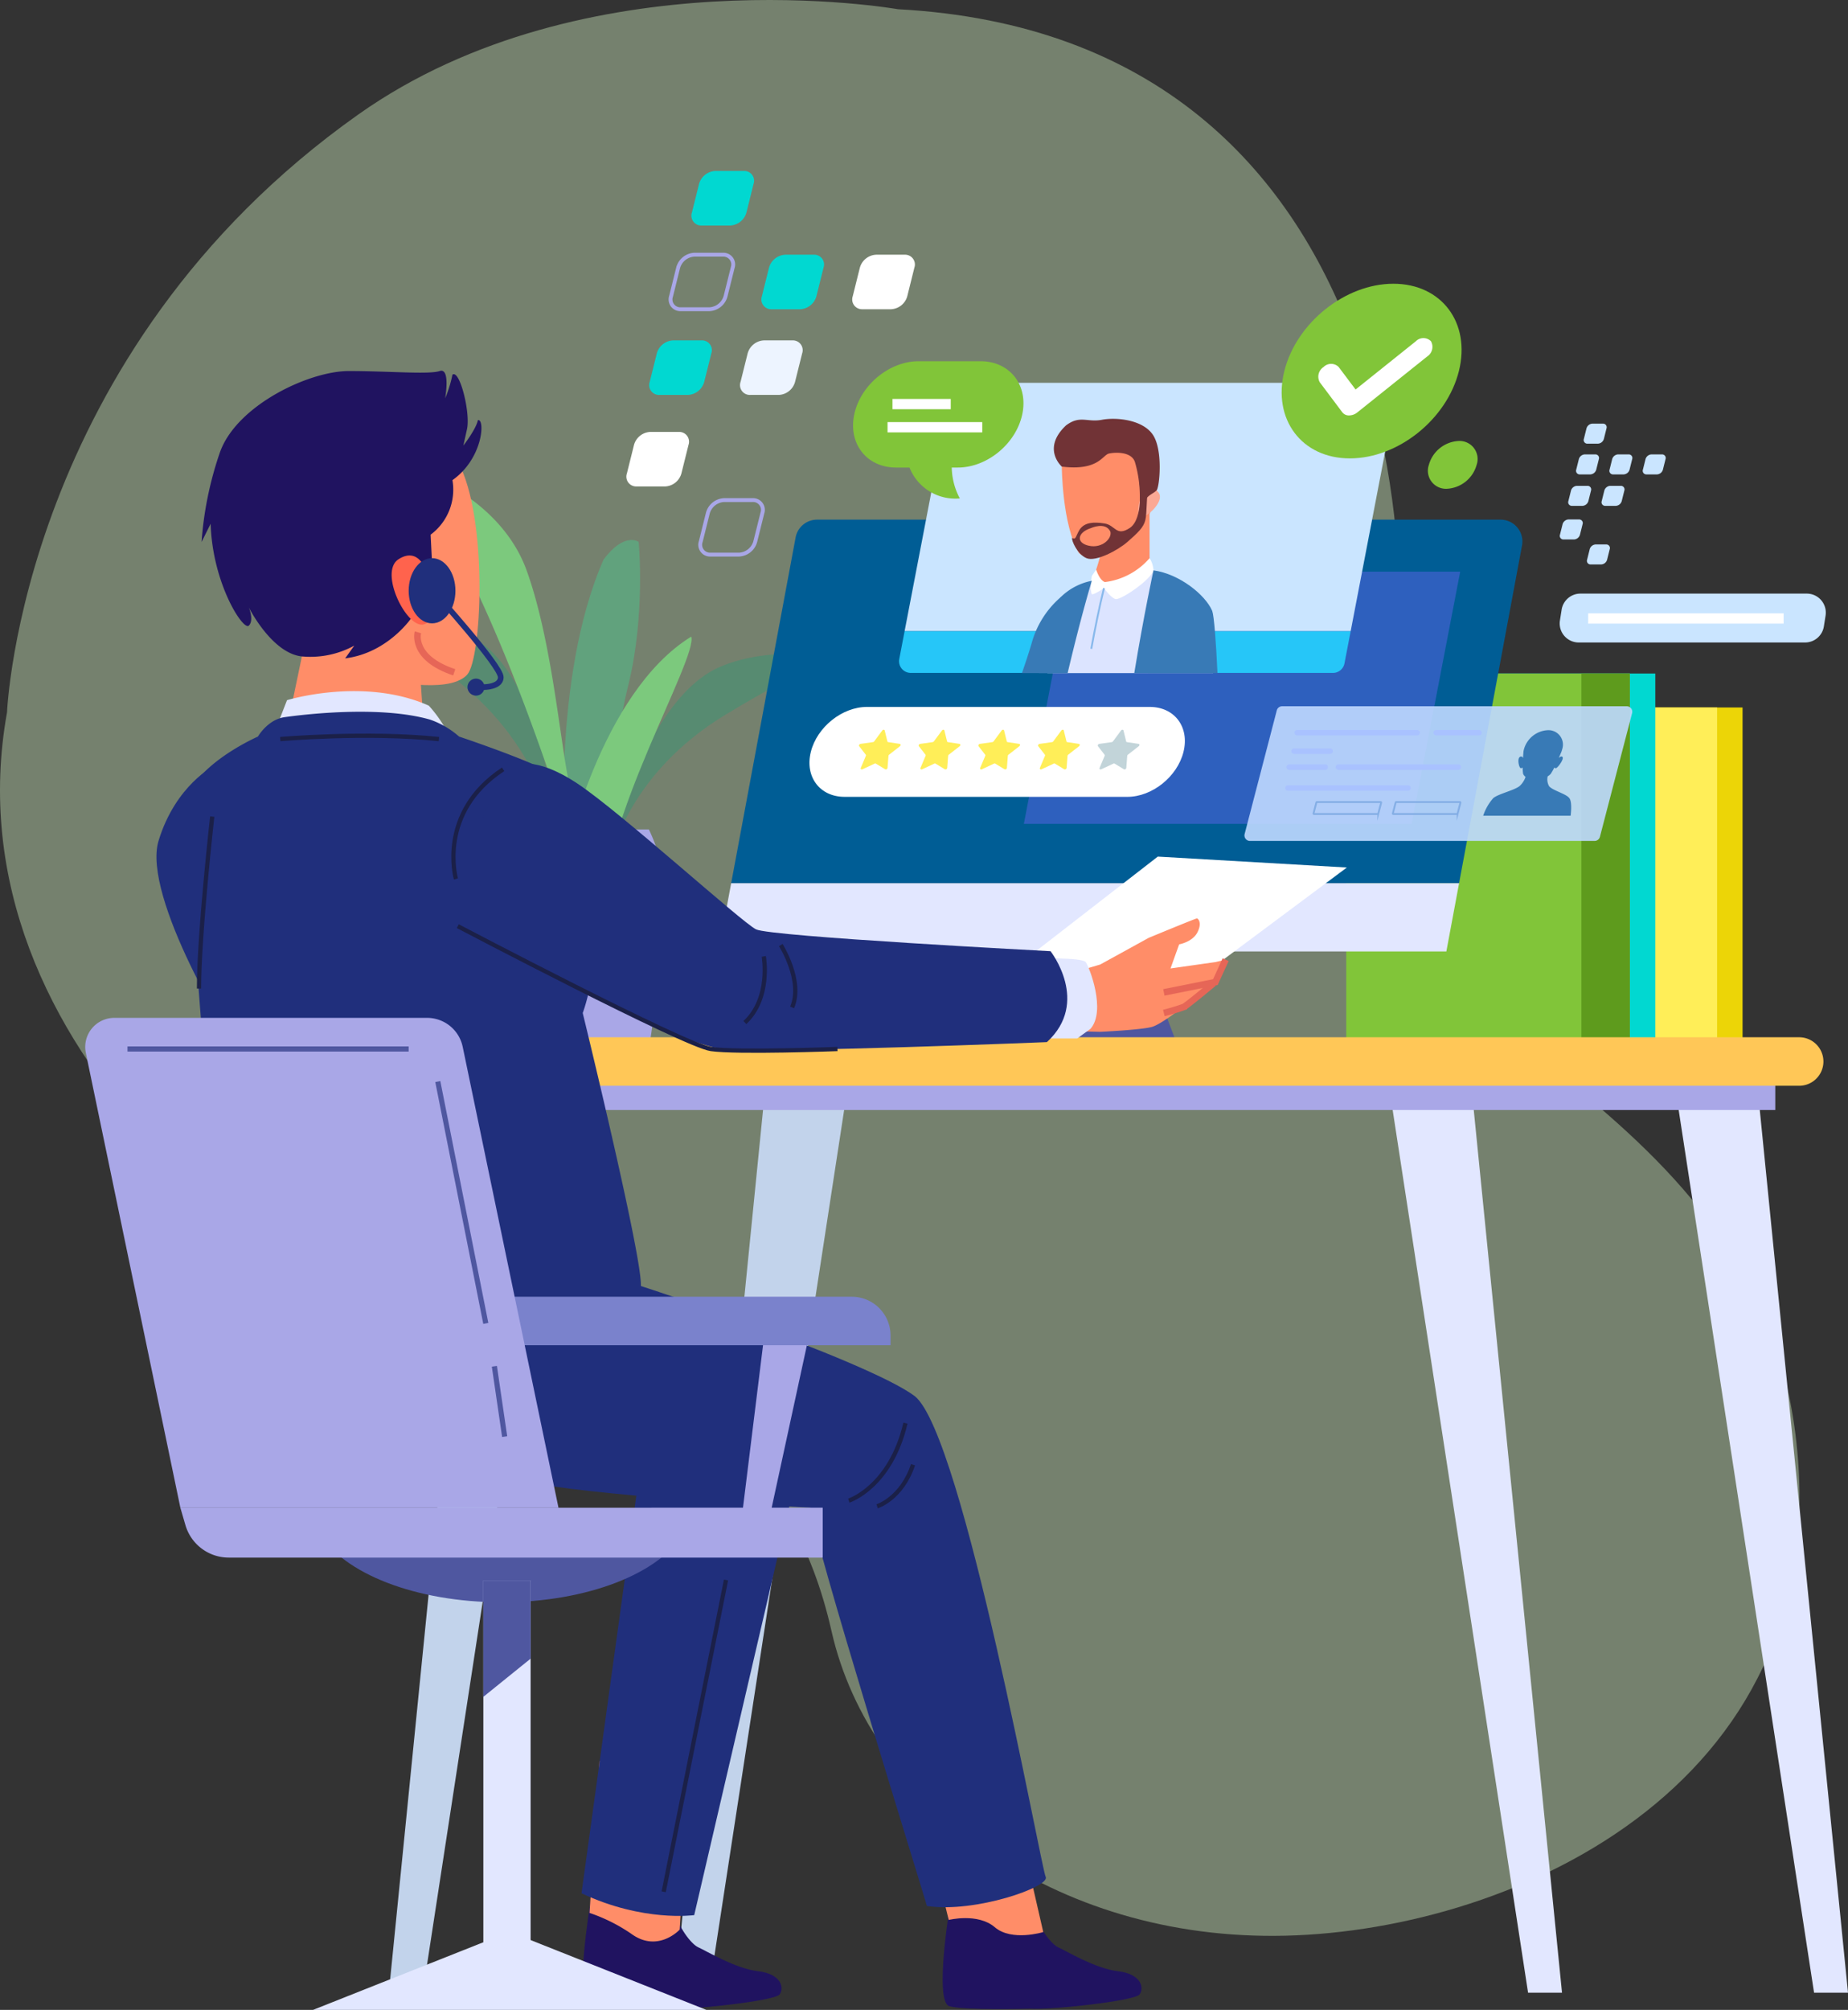 <svg id="Grupo_1017686" data-name="Grupo 1017686" xmlns="http://www.w3.org/2000/svg" xmlns:xlink="http://www.w3.org/1999/xlink" width="359.281" height="390.588" viewBox="0 0 359.281 390.588">
  <rect x="0" y="0" width="359.281" height="390.588" fill="#333333" stroke="none"/>
  <defs>
    <clipPath id="clip-path">
      <rect id="Rectángulo_375858" data-name="Rectángulo 375858" width="359.281" height="390.587" fill="none"/>
    </clipPath>
    <clipPath id="clip-path-3">
      <rect id="Rectángulo_375847" data-name="Rectángulo 375847" width="349.842" height="376.203" fill="#dfffcc"/>
    </clipPath>
    <clipPath id="clip-path-4">
      <rect id="Rectángulo_375854" data-name="Rectángulo 375854" width="0.226" height="0.112" fill="none"/>
    </clipPath>
    <clipPath id="clip-path-5">
      <rect id="Rectángulo_375855" data-name="Rectángulo 375855" width="75.399" height="26.18" fill="none"/>
    </clipPath>
  </defs>
  <g id="Grupo_1017685" data-name="Grupo 1017685" clip-path="url(#clip-path)">
    <g id="Grupo_1017684" data-name="Grupo 1017684">
      <g id="Grupo_1017683" data-name="Grupo 1017683" clip-path="url(#clip-path)">
        <g id="Grupo_1017676" data-name="Grupo 1017676" opacity="0.38">
          <g id="Grupo_1017675" data-name="Grupo 1017675">
            <g id="Grupo_1017674" data-name="Grupo 1017674" clip-path="url(#clip-path-3)">
              <path id="Trazado_718951" data-name="Trazado 718951" d="M174.573,1.792c100.05,5.379,104.353,112.96,93.6,154.916s71,51.639,80.685,120.49-53.79,97.9-98.974,98.975-80.685-25.82-88.217-59.17-29.047-49.487-66.7-55.942-105.429-57.018-93.6-122.642c0,0,2.771-69.826,68.315-116.186C113.792-8.966,174.573,1.792,174.573,1.792" transform="translate(0 0)" fill="#dfffcc"/>
            </g>
          </g>
        </g>
        <path id="Trazado_718952" data-name="Trazado 718952" d="M109.862,166.66s-2.726-34.757,7.5-57.93c4.09-5.452,6.816-3.408,6.816-3.408s1.363,14.313-2.045,27.943-5.452,40.21-5.452,40.21Z" transform="translate(-0.008 -0.008)" fill="#61a27d"/>
        <path id="Trazado_718953" data-name="Trazado 718953" d="M107.815,163.936s-.682-16.357-17.72-30.669S69.65,118.955,69.65,118.955s13.63-.681,23.171,5.453,12.949,23.171,13.631,25.9,4.771,13.631,4.771,13.631Z" transform="translate(-0.005 -0.009)" fill="#578b71"/>
        <path id="Trazado_718954" data-name="Trazado 718954" d="M118.871,166.442s3.193-16.056,22.232-27.572,22.407-10.992,22.407-10.992-13.363-2.773-23.735,1.818-16.365,20.9-17.458,23.488-6.814,12.733-6.814,12.733Z" transform="translate(-0.008 -0.009)" fill="#578b71"/>
        <path id="Trazado_718955" data-name="Trazado 718955" d="M111.224,163.934s-17.72-58.611-33.4-72.242c.681-2.044,19.083,4.09,24.535,19.083s6.815,37.484,8.86,43.618a100.4,100.4,0,0,0,4.77,11.586" transform="translate(-0.006 -0.007)" fill="#7cc97d"/>
        <path id="Trazado_718956" data-name="Trazado 718956" d="M109.862,166.662s6.815-32.032,24.535-42.936c1.363,4.089-18.4,37.483-16.357,52.477s-8.178-9.541-8.178-9.541" transform="translate(-0.008 -0.009)" fill="#7cc97d"/>
        <path id="Trazado_718957" data-name="Trazado 718957" d="M100.131,202.767H126.34c1.614-10.931,2.969-20.76,3.219-24.516a35.622,35.622,0,0,0-3.391-17.038H100.3a35.634,35.634,0,0,0-3.391,17.038c.251,3.756,1.606,13.585,3.219,24.516" transform="translate(-0.007 -0.012)" fill="#a9a7e7"/>
        <rect id="Rectángulo_375848" data-name="Rectángulo 375848" width="48.067" height="65.032" transform="translate(290.715 137.486)" fill="#ecd507"/>
        <rect id="Rectángulo_375849" data-name="Rectángulo 375849" width="48.067" height="65.032" transform="translate(285.766 137.486)" fill="#ffee58"/>
        <rect id="Rectángulo_375850" data-name="Rectángulo 375850" width="48.067" height="71.63" transform="translate(273.75 130.888)" fill="#01d8d1"/>
        <rect id="Rectángulo_375851" data-name="Rectángulo 375851" width="55.136" height="71.63" transform="translate(261.733 130.888)" fill="#81c539"/>
        <rect id="Rectángulo_375852" data-name="Rectángulo 375852" width="9.425" height="71.63" transform="translate(307.444 130.888)" fill="#5e9b1d"/>
        <path id="Trazado_718958" data-name="Trazado 718958" d="M41.663,148.807s-7.539,3.77-10.838,14.609,14.608,40.055,14.608,38.642,17.908-9.425,17.908-9.425l-8.953-32.988Z" transform="translate(-0.002 -0.011)" fill="#202f7c"/>
        <path id="Trazado_718959" data-name="Trazado 718959" d="M230.008,206.011,220.052,179.7h-24.89l9.956,26.312" transform="translate(-0.014 -0.013)" fill="#4f57a0"/>
        <path id="Trazado_718960" data-name="Trazado 718960" d="M139.689,184.913H281.206l2.475-13.275H142.164" transform="translate(-0.01 -0.013)" fill="#e2e7ff"/>
        <path id="Trazado_718961" data-name="Trazado 718961" d="M154.688,104.457l-12.524,67.176H283.681l12.235-65.621a4.242,4.242,0,0,0-4.17-5.019H158.858a4.241,4.241,0,0,0-4.17,3.464" transform="translate(-0.01 -0.007)" fill="#005d95"/>
        <path id="Trazado_718962" data-name="Trazado 718962" d="M224.4,196.521,261.865,168.6l-36.757-2.121-34.636,26.861Z" transform="translate(-0.014 -0.012)" fill="#fff"/>
        <path id="Trazado_718963" data-name="Trazado 718963" d="M213.916,187.45l9.425-5.183s9.1-3.771,9.365-3.771,1.061.883.089,2.739-3.535,2.3-3.535,2.3l-1.679,4.682,8.718-1.237,2-.472a39.191,39.191,0,0,1-2,4.36,25.753,25.753,0,0,1-3.888,2.946s-6.245,5.183-8.482,5.773-10.014.942-10.014.942l-4.948-.118-4.595.943a21.332,21.332,0,0,1-2-10.485Z" transform="translate(-0.015 -0.013)" fill="#ff8d68"/>
        <path id="Trazado_718964" data-name="Trazado 718964" d="M269.764,209.13,297.1,387.261h6.6L285.787,208.187Z" transform="translate(-0.02 -0.015)" fill="#e2e7ff"/>
        <path id="Trazado_718965" data-name="Trazado 718965" d="M325.375,209.13l27.332,178.131h6.6L341.4,208.187Z" transform="translate(-0.024 -0.015)" fill="#e2e7ff"/>
        <path id="Trazado_718966" data-name="Trazado 718966" d="M165.137,209.13,137.805,387.261h-6.6l17.907-179.074Z" transform="translate(-0.01 -0.015)" fill="#c2d3eb"/>
        <path id="Trazado_718967" data-name="Trazado 718967" d="M109.526,209.13,82.194,387.261H75.6L93.5,208.187Z" transform="translate(-0.006 -0.015)" fill="#c2d3eb"/>
        <rect id="Rectángulo_375853" data-name="Rectángulo 375853" width="245.99" height="8.482" transform="translate(99.154 207.23)" fill="#a9a7e7"/>
        <path id="Trazado_718968" data-name="Trazado 718968" d="M349.864,211.015H106.7a4.713,4.713,0,0,1,0-9.425H349.864a4.713,4.713,0,0,1,0,9.425" transform="translate(-0.007 -0.015)" fill="#ffc757"/>
        <path id="Trazado_718969" data-name="Trazado 718969" d="M114.847,369.367s1.546-3.785,8.008-3.112,7.262,1.871,8.159,5.042,3.286,6.517,4.8,7.184,7.124,4.1,11.6,4.626,5.1,3.213,4.177,4.495-17.654,3.088-21.378,2.775c0,0-12.593.369-15.6-.474s.047-19.29.233-20.535" transform="translate(-0.008 -0.027)" fill="#201360"/>
        <path id="Trazado_718970" data-name="Trazado 718970" d="M116.56,342.229l-1.94,29.539a32.937,32.937,0,0,1,8.109,4.051c5.179,3.795,9.419-.8,9.419-.8l1.168-18.586Z" transform="translate(-0.008 -0.025)" fill="#ff8d68"/>
        <path id="Trazado_718971" data-name="Trazado 718971" d="M154.062,290.191l-19.086,82s-9.9,1.414-21.912-4.242c0,0,10.6-77.048,11.309-82s28.275,0,29.689,4.242" transform="translate(-0.008 -0.021)" fill="#202f7c"/>
        <path id="Trazado_718972" data-name="Trazado 718972" d="M76.691,78.036s7.835,1.46,12.985,13,3.911,36.87,1.2,40.021-11.626,2.608-24.151-.624c-13.232-3.414-18.5-16.585-21.406-25.311C39.754,88.41,53.379,69.93,76.691,78.036" transform="translate(-0.003 -0.006)" fill="#ff8d68"/>
        <path id="Trazado_718973" data-name="Trazado 718973" d="M54.94,145.575l4.507-21.587s11.6-4.236,19.518,3.159l2.694,3.287.917,13.8a79.129,79.129,0,0,1-27.635,1.341" transform="translate(-0.004 -0.009)" fill="#ff8d68"/>
        <path id="Trazado_718974" data-name="Trazado 718974" d="M54.688,278.342a195.629,195.629,0,0,0,55.206,6.37c29.953-1.02,33.917-9.512,34.85-17.61s-22.365-13.023-32.5-15.684S67.456,238.791,58.084,248.9s-11.55,22.535-3.4,29.443" transform="translate(-0.004 -0.018)" fill="#201360"/>
        <path id="Trazado_718975" data-name="Trazado 718975" d="M184.832,369.367s1.546-3.785,8.008-3.112S200.1,368.126,201,371.3s3.286,6.517,4.8,7.184,7.124,4.1,11.6,4.626,5.1,3.213,4.177,4.495-17.654,3.088-21.378,2.775c0,0-12.593.369-15.6-.474s.047-19.29.233-20.535" transform="translate(-0.013 -0.027)" fill="#201360"/>
        <path id="Trazado_718976" data-name="Trazado 718976" d="M177.393,344.388l7.068,28.746s5.656-1.414,8.953,1.414,9.425.943,9.425.943l-5.184-22.62Z" transform="translate(-0.013 -0.025)" fill="#ff8d68"/>
        <path id="Trazado_718977" data-name="Trazado 718977" d="M118.95,248.247c1.414,0,49.48,16.022,58.906,23.091,9.425,7.539,24.505,91.539,25.447,93.424s-13.666,7.068-23.091,5.655c-.471-1.885-22.619-72.69-22.619-77.4,0,0-37.7-1.886-53.722-4.713S77.009,285,70.412,267.568s32.045-18.85,32.045-18.85Z" transform="translate(-0.005 -0.018)" fill="#202f7c"/>
        <path id="Trazado_718978" data-name="Trazado 718978" d="M201.193,186.273s9.189-.236,9.9.707,4.006,9.424.942,12.959l-2.592,1.885h-8.01Z" transform="translate(-0.015 -0.014)" fill="#e2e7ff"/>
        <path id="Trazado_718979" data-name="Trazado 718979" d="M53.329,142.443l2.474-6.362s14.845-4.595,27.568,1.06a25.284,25.284,0,0,1,4.949,8.129Z" transform="translate(-0.004 -0.01)" fill="#e2e7ff"/>
        <path id="Trazado_718980" data-name="Trazado 718980" d="M50.146,143.151s1.885-3.3,5.184-3.77,18.379-2.357,28.275.471a16.9,16.9,0,0,1,5.655,3.3s14.138,4.713,18.85,7.54,6.128,24.5,7.07,31.573-1.886,14.609-1.886,14.609S124.6,243.054,124.6,249.652s-3.769,14.138-16.965,18.851-49.009,2.827-61.262-4.713c-3.771-7.54-9.425-97.077-10.368-105.559s14.138-15.08,14.138-15.08" transform="translate(-0.003 -0.01)" fill="#202f7c"/>
        <path id="Trazado_718981" data-name="Trazado 718981" d="M100.338,148.807s3.535-2.121,12.017,3.535,31.809,26.861,34.636,28.274,57.256,4.242,57.256,4.242,7.775,9.9-.707,17.672c0,0-52.543,2.121-62.439,1.414S98.218,184.15,98.218,184.15s-13.43-19.793,2.121-35.343" transform="translate(-0.007 -0.011)" fill="#202f7c"/>
        <path id="Trazado_718982" data-name="Trazado 718982" d="M89.009,180s44.067,23.135,49.208,23.869,24.6,0,24.6,0" transform="translate(-0.007 -0.013)" fill="none" stroke="#1b2048" stroke-miterlimit="10" stroke-width="0.826"/>
        <path id="Trazado_718983" data-name="Trazado 718983" d="M148.5,185.875s1.469,8.079-3.673,12.853" transform="translate(-0.011 -0.014)" fill="none" stroke="#1b2048" stroke-miterlimit="10" stroke-width="0.826"/>
        <path id="Trazado_718984" data-name="Trazado 718984" d="M151.809,183.672s4.407,6.977,2.2,12.118" transform="translate(-0.011 -0.013)" fill="none" stroke="#1b2048" stroke-miterlimit="10" stroke-width="0.826"/>
        <path id="Trazado_718985" data-name="Trazado 718985" d="M88.642,170.816s-3.673-12.853,9.18-21.3" transform="translate(-0.006 -0.011)" fill="none" stroke="#1b2048" stroke-miterlimit="10" stroke-width="0.826"/>
        <path id="Trazado_718986" data-name="Trazado 718986" d="M41.266,158.7s-2.571,22.768-2.571,33.418" transform="translate(-0.003 -0.012)" fill="none" stroke="#1b2048" stroke-miterlimit="10" stroke-width="0.826"/>
        <path id="Trazado_718987" data-name="Trazado 718987" d="M54.487,143.641s16.893-1.469,30.847,0" transform="translate(-0.004 -0.01)" fill="none" stroke="#1b2048" stroke-miterlimit="10" stroke-width="0.826"/>
        <path id="Trazado_718988" data-name="Trazado 718988" d="M165.031,291.643s8.078-2.571,11.016-15.056" transform="translate(-0.012 -0.02)" fill="none" stroke="#1b2048" stroke-miterlimit="10" stroke-width="0.826"/>
        <path id="Trazado_718989" data-name="Trazado 718989" d="M170.539,292.745s4.774-1.469,6.977-8.079" transform="translate(-0.012 -0.021)" fill="none" stroke="#1b2048" stroke-miterlimit="10" stroke-width="0.826"/>
        <line id="Línea_3248" data-name="Línea 3248" x1="12.118" y2="60.593" transform="translate(129.031 307.046)" fill="none" stroke="#1b2048" stroke-miterlimit="10" stroke-width="0.826"/>
        <path id="Trazado_718990" data-name="Trazado 718990" d="M87.964,93.311a10.9,10.9,0,0,1-4.242,10.6l.354,7.068s2.121,6.362.707,7.068-1.767-.353-1.767-.353-4.595-7.422-6.009-7.775,3.181,9.9,3.181,9.9-4.595,7.068-13.077,8.128l1.767-2.474a17.785,17.785,0,0,1-9.9,2.121c-6.009-.354-10.6-9.543-10.6-9.543s1.06,2.474,0,3.535-7.069-8.129-7.422-19.793l-1.767,3.535A68.116,68.116,0,0,1,42.725,88.01c3.181-9.189,17.319-15.9,25.094-15.9s15.551.707,17.672,0,1.06,5.3,1.06,5.3a24.07,24.07,0,0,0,1.414-4.595c1.414-1.06,3.535,7.422,2.828,10.6L90.085,86.6s2.474-3.181,2.828-4.948c1.413-.354,1.06,7.421-4.949,11.663" transform="translate(-0.003 -0.005)" fill="#201360"/>
        <path id="Trazado_718991" data-name="Trazado 718991" d="M82.839,110.923s-1.428-4.732-5.348-2.244,1.648,13.629,4.927,12.668,1.283-8.625.421-10.424" transform="translate(-0.006 -0.008)" fill="#ff634d"/>
        <path id="Trazado_718992" data-name="Trazado 718992" d="M226.288,192.871l10.014-2,2-4.359" transform="translate(-0.017 -0.014)" fill="none" stroke="#e66657" stroke-miterlimit="10" stroke-width="1.281"/>
        <path id="Trazado_718993" data-name="Trazado 718993" d="M235.949,191.1s-5.066,4.242-5.773,4.595a40.3,40.3,0,0,1-3.888,1.178" transform="translate(-0.017 -0.014)" fill="none" stroke="#e66657" stroke-miterlimit="10" stroke-width="1.281"/>
        <path id="Trazado_718994" data-name="Trazado 718994" d="M81.252,122.886s-1.414,4.948,7.068,7.775" transform="translate(-0.006 -0.009)" fill="none" stroke="#e66657" stroke-miterlimit="10" stroke-width="1.281"/>
        <path id="Trazado_718995" data-name="Trazado 718995" d="M274.471,160.114h-75.4L208.5,111.1h75.4Z" transform="translate(-0.015 -0.008)" fill="#2e60be"/>
        <path id="Trazado_718996" data-name="Trazado 718996" d="M174.843,128.071a2.278,2.278,0,0,0,2.237,2.708h82.084a2.278,2.278,0,0,0,2.237-1.848l1.208-6.282H175.886Z" transform="translate(-0.013 -0.009)" fill="#26c6f8"/>
        <path id="Trazado_718997" data-name="Trazado 718997" d="M269.128,74.4H187.044a2.278,2.278,0,0,0-2.237,1.848l-8.921,46.394h86.723l8.756-45.534a2.278,2.278,0,0,0-2.237-2.708" transform="translate(-0.013 -0.005)" fill="#cae5ff"/>
        <path id="Trazado_718998" data-name="Trazado 718998" d="M213.01,130.814c1.081-2.981,1.748-5.112,1.748-5.112s2.476-12.941-8.552-9.621a18.149,18.149,0,0,0-5.627,8.946c-.559,1.886-1.226,3.9-1.881,5.787Z" transform="translate(-0.015 -0.008)" fill="#387ab6"/>
        <path id="Trazado_718999" data-name="Trazado 718999" d="M235.852,130.814c-.2-6.381-.6-11.5-1.288-12.876-2.026-3.714-10.3-7.089-10.3-7.089l-11.309,1.688s-4.727,1.35-6.246,4.726c-.511,1.135-1.746,6.655-3.064,13.552Z" transform="translate(-0.015 -0.008)" fill="#dce4ff"/>
        <path id="Trazado_719000" data-name="Trazado 719000" d="M214.89,103.189a43.074,43.074,0,0,1-2.188,8.75s-.41,2.871,5.606,1.641,5.2-4.239,5.2-4.239v-11.9Z" transform="translate(-0.016 -0.007)" fill="#ff8d68"/>
        <path id="Trazado_719001" data-name="Trazado 719001" d="M206.444,90.68s.068,11.31,3.314,16.759c2.216,2.292,9.77-1.308,12.949-6.171s3.116-12.178.6-16.251-10.8-2.848-13.228-1.441-3.773,5.295-3.636,7.1" transform="translate(-0.015 -0.006)" fill="#ff8d68"/>
        <path id="Trazado_719002" data-name="Trazado 719002" d="M221.708,97.071s2.133-3.287,3.56-1.33-3.515,5.96-3.893,4.437a5.429,5.429,0,0,1,.333-3.107" transform="translate(-0.016 -0.007)" fill="#fba894"/>
        <path id="Trazado_719003" data-name="Trazado 719003" d="M206.444,90.68s-3.968-3.489.818-8c2.734-2.051,4.1-.547,6.973-1.094s8.066,0,9.98,3.008,1.231,9.98.684,10.664-2.188,1.094-2.188,2.324-.274,2.188-.684,2.188-.41-2.051-.41-3.555a23.59,23.59,0,0,0-.957-6.426c-.684-2.051-3.828-1.915-5.059-1.641s-2.045,3.424-9.157,2.532" transform="translate(-0.015 -0.006)" fill="#713336"/>
        <g id="Grupo_1017679" data-name="Grupo 1017679" transform="translate(221.327 93.96)" opacity="0.53">
          <g id="Grupo_1017678" data-name="Grupo 1017678">
            <g id="Grupo_1017677" data-name="Grupo 1017677" clip-path="url(#clip-path-4)">
              <path id="Trazado_719004" data-name="Trazado 719004" d="M221.343,94.079s.089-.045.226-.1v-.011Z" transform="translate(-221.343 -93.967)" fill="#505e83"/>
            </g>
          </g>
        </g>
        <path id="Trazado_719005" data-name="Trazado 719005" d="M221.568,93.978c.026.224.742,6.771-1.858,8.6-2.7,1.8-2.813-.507-4.952-.844s-3.882-.225-4.839,1.182c-.844,1.406-.675,2.025-1.463,1.632-.168.45,1.013,3.207,2.814,3.938s6.077-1.519,7.989-3.208,3.095-2.756,3.433-4.22.168-4.276.562-6.246c.225-1.487-1.135-1.061-1.687-.832m-9.847,12.085c-2.588-.563-2.251-2.587.394-3.431,0,0,2.813-1.3,3.77.674.394,1.295-1.576,3.321-4.164,2.757" transform="translate(-0.015 -0.007)" fill="#713336"/>
        <path id="Trazado_719006" data-name="Trazado 719006" d="M223.508,108.484a13.717,13.717,0,0,1-8.693,4.642c-1.1-.422-1.688-2.448-1.688-2.448l-.844,1.267s-.422,2.532,0,3.544c.507.085,2.364-1.181,2.364-1.181s1.266,1.772,2.194,2.11,6.837-3.629,7.427-5.571a4.785,4.785,0,0,0-.76-2.363" transform="translate(-0.016 -0.008)" fill="#fff"/>
        <path id="Trazado_719007" data-name="Trazado 719007" d="M236.715,130.814c-.294-6.29-.67-11.1-1.024-12.089-1.351-3.151-6.415-7.2-11.422-7.876,0,0-1.881,8.682-3.732,19.966Z" transform="translate(-0.016 -0.008)" fill="#387ab6"/>
        <path id="Trazado_719008" data-name="Trazado 719008" d="M207.582,130.814c2.653-11.257,4.7-17.94,4.7-17.94a11.871,11.871,0,0,0-6.077,3.207c-1.008,2.016-2.574,7.805-4.191,14.733Z" transform="translate(-0.015 -0.008)" fill="#387ab6"/>
        <path id="Trazado_719009" data-name="Trazado 719009" d="M235.7,130.814c.184-6.022-.153-11.589-1.137-12.876-3.208-2.7-6.584-2.532-8.271.506-.923,1.661-2.147,7.455-3.069,12.37Z" transform="translate(-0.016 -0.008)" fill="#387ab6"/>
        <path id="Trazado_719010" data-name="Trazado 719010" d="M214.647,114.308c-.957,3.9-1.75,7.841-2.467,11.791" transform="translate(-0.016 -0.008)" fill="none" stroke="#87b8eb" stroke-miterlimit="10" stroke-width="0.359"/>
        <path id="Trazado_719011" data-name="Trazado 719011" d="M283.653,72.114c-2.337,9.372-11.829,16.971-21.2,16.971s-15.076-7.6-12.739-16.971,11.829-16.97,21.2-16.97,15.076,7.6,12.739,16.97" transform="translate(-0.018 -0.004)" fill="#81c539"/>
        <path id="Trazado_719012" data-name="Trazado 719012" d="M287.1,90.347a6.346,6.346,0,0,1-5.8,4.645,3.51,3.51,0,0,1-3.487-4.645,6.346,6.346,0,0,1,5.8-4.645,3.509,3.509,0,0,1,3.487,4.645" transform="translate(-0.02 -0.006)" fill="#81c539"/>
        <path id="Trazado_719013" data-name="Trazado 719013" d="M262.308,80.739a1.609,1.609,0,0,1-1.323-.611L256.6,74.285a2.232,2.232,0,0,1,.736-2.951,2.072,2.072,0,0,1,2.95,0l3.279,4.367,11.712-9.374a2.072,2.072,0,0,1,2.95,0,2.232,2.232,0,0,1-.735,2.951l-13.555,10.85a2.652,2.652,0,0,1-1.628.611" transform="translate(-0.019 -0.005)" fill="#fff"/>
        <path id="Trazado_719014" data-name="Trazado 719014" d="M141.976,43.824h-5.551a1.906,1.906,0,0,1-1.894-2.523l1.384-5.551a3.446,3.446,0,0,1,3.152-2.523h5.551a1.905,1.905,0,0,1,1.894,2.523L145.128,41.3a3.446,3.446,0,0,1-3.152,2.523" transform="translate(-0.01 -0.002)" fill="#01d8d1"/>
        <path id="Trazado_719015" data-name="Trazado 719015" d="M137.918,60.1h-5.551a1.906,1.906,0,0,1-1.894-2.523l1.384-5.551A3.445,3.445,0,0,1,135.01,49.5h5.551a1.905,1.905,0,0,1,1.894,2.523l-1.384,5.551A3.447,3.447,0,0,1,137.918,60.1Z" transform="translate(-0.01 -0.004)" fill="none" stroke="#a9a7e7" stroke-miterlimit="10" stroke-width="0.75"/>
        <path id="Trazado_719016" data-name="Trazado 719016" d="M155.581,60.1h-5.551a1.906,1.906,0,0,1-1.894-2.523l1.384-5.551a3.445,3.445,0,0,1,3.152-2.523h5.551a1.905,1.905,0,0,1,1.894,2.523l-1.384,5.551a3.447,3.447,0,0,1-3.152,2.523" transform="translate(-0.011 -0.004)" fill="#01d8d1"/>
        <path id="Trazado_719017" data-name="Trazado 719017" d="M173.243,60.1h-5.551a1.907,1.907,0,0,1-1.894-2.523l1.384-5.551a3.445,3.445,0,0,1,3.152-2.523h5.551a1.905,1.905,0,0,1,1.894,2.523L176.4,57.575a3.446,3.446,0,0,1-3.152,2.523" transform="translate(-0.012 -0.004)" fill="#fff"/>
        <path id="Trazado_719018" data-name="Trazado 719018" d="M133.766,76.752h-5.551a1.907,1.907,0,0,1-1.894-2.523l1.384-5.551a3.446,3.446,0,0,1,3.152-2.524h5.551a1.906,1.906,0,0,1,1.894,2.524l-1.384,5.551a3.447,3.447,0,0,1-3.152,2.523" transform="translate(-0.009 -0.005)" fill="#01d8d1"/>
        <path id="Trazado_719019" data-name="Trazado 719019" d="M129.331,94.54h-5.551a1.906,1.906,0,0,1-1.894-2.523l1.384-5.551a3.445,3.445,0,0,1,3.152-2.523h5.551a1.905,1.905,0,0,1,1.894,2.523l-1.384,5.551a3.447,3.447,0,0,1-3.152,2.523" transform="translate(-0.009 -0.006)" fill="#fff"/>
        <path id="Trazado_719020" data-name="Trazado 719020" d="M151.429,76.752h-5.552a1.906,1.906,0,0,1-1.894-2.523l1.384-5.551a3.447,3.447,0,0,1,3.152-2.524h5.552a1.906,1.906,0,0,1,1.893,2.524l-1.384,5.551a3.444,3.444,0,0,1-3.151,2.523" transform="translate(-0.011 -0.005)" fill="#edf4ff"/>
        <path id="Trazado_719021" data-name="Trazado 719021" d="M143.691,107.787h-5.551a1.906,1.906,0,0,1-1.894-2.523l1.384-5.551a3.445,3.445,0,0,1,3.152-2.523h5.551a1.905,1.905,0,0,1,1.894,2.523l-1.384,5.551A3.447,3.447,0,0,1,143.691,107.787Z" transform="translate(-0.01 -0.007)" fill="none" stroke="#a9a7e7" stroke-miterlimit="10" stroke-width="0.75"/>
        <path id="Trazado_719022" data-name="Trazado 719022" d="M310.685,86.224h-2.038a.7.7,0,0,1-.695-.926l.508-2.038a1.265,1.265,0,0,1,1.157-.926h2.038a.7.7,0,0,1,.695.926l-.508,2.038a1.264,1.264,0,0,1-1.157.926" transform="translate(-0.022 -0.006)" fill="#cae5ff"/>
        <path id="Trazado_719023" data-name="Trazado 719023" d="M309.2,92.2h-2.038a.7.7,0,0,1-.695-.926l.508-2.038a1.264,1.264,0,0,1,1.157-.926h2.038a.7.7,0,0,1,.695.926l-.508,2.038a1.264,1.264,0,0,1-1.157.926" transform="translate(-0.022 -0.006)" fill="#cae5ff"/>
        <path id="Trazado_719024" data-name="Trazado 719024" d="M315.68,92.2h-2.038a.7.7,0,0,1-.695-.926l.508-2.038a1.264,1.264,0,0,1,1.157-.926h2.038a.7.7,0,0,1,.695.926l-.508,2.038a1.264,1.264,0,0,1-1.157.926" transform="translate(-0.023 -0.006)" fill="#cae5ff"/>
        <path id="Trazado_719025" data-name="Trazado 719025" d="M322.164,92.2h-2.039a.7.7,0,0,1-.694-.926l.508-2.038a1.263,1.263,0,0,1,1.156-.926h2.038a.7.7,0,0,1,.695.926l-.508,2.038a1.262,1.262,0,0,1-1.156.926" transform="translate(-0.023 -0.006)" fill="#cae5ff"/>
        <path id="Trazado_719026" data-name="Trazado 719026" d="M307.672,98.312h-2.038a.7.7,0,0,1-.695-.926l.508-2.038a1.264,1.264,0,0,1,1.157-.926h2.038a.7.7,0,0,1,.695.926l-.508,2.038a1.264,1.264,0,0,1-1.157.926" transform="translate(-0.022 -0.007)" fill="#cae5ff"/>
        <path id="Trazado_719027" data-name="Trazado 719027" d="M306.043,104.842H304a.7.7,0,0,1-.695-.926l.508-2.038a1.264,1.264,0,0,1,1.157-.926h2.038a.7.7,0,0,1,.695.926l-.508,2.038a1.264,1.264,0,0,1-1.157.926" transform="translate(-0.022 -0.007)" fill="#cae5ff"/>
        <path id="Trazado_719028" data-name="Trazado 719028" d="M314.155,98.312h-2.038a.7.7,0,0,1-.695-.926l.508-2.038a1.264,1.264,0,0,1,1.157-.926h2.038a.7.7,0,0,1,.695.926l-.508,2.038a1.264,1.264,0,0,1-1.157.926" transform="translate(-0.023 -0.007)" fill="#cae5ff"/>
        <path id="Trazado_719029" data-name="Trazado 719029" d="M311.315,109.7h-2.038a.7.7,0,0,1-.695-.926l.508-2.038a1.264,1.264,0,0,1,1.157-.926h2.038a.7.7,0,0,1,.695.926l-.508,2.038a1.264,1.264,0,0,1-1.157.926" transform="translate(-0.023 -0.008)" fill="#cae5ff"/>
        <g id="Grupo_1017682" data-name="Grupo 1017682" transform="translate(241.94 137.243)" opacity="0.9">
          <g id="Grupo_1017681" data-name="Grupo 1017681">
            <g id="Grupo_1017680" data-name="Grupo 1017680" clip-path="url(#clip-path-5)">
              <path id="Trazado_719030" data-name="Trazado 719030" d="M310.028,163.433H243.035a1.076,1.076,0,0,1-1.042-1.347l6.254-24.028a1.076,1.076,0,0,1,1.041-.8h66.993a1.076,1.076,0,0,1,1.042,1.347l-6.255,24.028a1.074,1.074,0,0,1-1.04.8" transform="translate(-241.958 -137.253)" fill="#bfd9ff"/>
            </g>
          </g>
        </g>
        <line id="Línea_3249" data-name="Línea 3249" x2="23.311" transform="translate(252.205 142.383)" fill="none" stroke="#a9c2ff" stroke-linecap="round" stroke-linejoin="round" stroke-width="1.076"/>
        <line id="Línea_3250" data-name="Línea 3250" x2="23.311" transform="translate(250.411 153.143)" fill="none" stroke="#a9c2ff" stroke-linecap="round" stroke-linejoin="round" stroke-width="1.076"/>
        <line id="Línea_3251" data-name="Línea 3251" x2="23.311" transform="translate(260.214 149.078)" fill="none" stroke="#a9c2ff" stroke-linecap="round" stroke-linejoin="round" stroke-width="1.076"/>
        <line id="Línea_3252" data-name="Línea 3252" x2="6.993" transform="translate(251.607 145.97)" fill="none" stroke="#a9c2ff" stroke-linecap="round" stroke-linejoin="round" stroke-width="1.076"/>
        <line id="Línea_3253" data-name="Línea 3253" x2="6.993" transform="translate(250.651 149.078)" fill="none" stroke="#a9c2ff" stroke-linecap="round" stroke-linejoin="round" stroke-width="1.076"/>
        <line id="Línea_3254" data-name="Línea 3254" x2="8.308" transform="translate(279.222 142.383)" fill="none" stroke="#a9c2ff" stroke-linecap="round" stroke-linejoin="round" stroke-width="1.076"/>
        <path id="Trazado_719031" data-name="Trazado 719031" d="M283.313,158.2H270.906a.1.1,0,0,1-.092-.12l.555-2.132a.1.1,0,0,1,.093-.073h12.406a.1.1,0,0,1,.093.121l-.556,2.133A.093.093,0,0,1,283.313,158.2Z" transform="translate(-0.02 -0.011)" fill="none" stroke="#84aee5" stroke-miterlimit="10" stroke-width="0.359"/>
        <path id="Trazado_719032" data-name="Trazado 719032" d="M267.89,158.2H255.483a.1.1,0,0,1-.092-.12l.555-2.132a.1.1,0,0,1,.093-.073h12.406a.1.1,0,0,1,.093.121l-.556,2.133A.094.094,0,0,1,267.89,158.2Z" transform="translate(-0.019 -0.011)" fill="none" stroke="#84aee5" stroke-miterlimit="10" stroke-width="0.359"/>
        <path id="Trazado_719033" data-name="Trazado 719033" d="M305.12,155.107c-.636-.847-3.216-1.463-3.929-2.31a2.682,2.682,0,0,1-.277-1.921,2.628,2.628,0,0,0,.59-.475,11.422,11.422,0,0,0,.7-1.23.4.4,0,0,0,.3.124c.338-.011,1.628-1.766,1.295-2.173-.19-.232-.5-.031-.725.185.341-.782.581-1.381.581-1.381h-.013c.033-.1.063-.2.088-.3a2.808,2.808,0,0,0-2.79-3.716,5.076,5.076,0,0,0-4.642,3.716c-.025.1-.044.2-.061.3h-.013s-.059.6-.107,1.381c-.121-.216-.327-.417-.634-.185-.535.407-.121,2.162.213,2.173a.656.656,0,0,0,.359-.124,7.472,7.472,0,0,0,.084,1.23,1.493,1.493,0,0,0,.475.583,4.168,4.168,0,0,1-1.194,1.813c-1.135.847-4.023,1.463-5.081,2.31a9.814,9.814,0,0,0-1.962,3.427h17c.058-.44.318-2.665-.254-3.427" transform="translate(-0.021 -0.01)" fill="#387ab6"/>
        <path id="Trazado_719034" data-name="Trazado 719034" d="M219.184,154.864H164.212c-4.826,0-7.762-3.913-6.56-8.738s6.092-8.738,10.917-8.738h54.972c4.826,0,7.762,3.913,6.56,8.738s-6.092,8.738-10.917,8.738" transform="translate(-0.012 -0.01)" fill="#fff"/>
        <path id="Trazado_719035" data-name="Trazado 719035" d="M170.045,148.408l-2.357,1.1c-.222.1-.41-.064-.318-.282l.976-2.321a.235.235,0,0,0-.017-.237l-1.277-1.643c-.12-.155.035-.424.262-.456l2.415-.339a.372.372,0,0,0,.238-.146l1.568-2.112c.148-.2.431-.2.48,0l.516,2.112a.191.191,0,0,0,.164.146l2.246.339c.211.032.232.3.034.456l-2.095,1.643a.342.342,0,0,0-.136.237l-.181,2.321a.339.339,0,0,1-.458.282l-1.811-1.1a.267.267,0,0,0-.249,0" transform="translate(-0.012 -0.01)" fill="#ffee58"/>
        <path id="Trazado_719036" data-name="Trazado 719036" d="M181.652,148.408l-2.357,1.1c-.222.1-.41-.064-.318-.282l.977-2.321a.235.235,0,0,0-.018-.237l-1.276-1.643c-.121-.155.034-.424.261-.456l2.415-.339a.372.372,0,0,0,.238-.146l1.568-2.112c.148-.2.431-.2.48,0l.515,2.112a.2.2,0,0,0,.165.146l2.246.339c.211.032.232.3.035.456l-2.1,1.643a.342.342,0,0,0-.136.237l-.181,2.321a.339.339,0,0,1-.458.282l-1.811-1.1a.267.267,0,0,0-.249,0" transform="translate(-0.013 -0.01)" fill="#ffee58"/>
        <path id="Trazado_719037" data-name="Trazado 719037" d="M193.259,148.408l-2.357,1.1c-.222.1-.41-.064-.318-.282l.977-2.321a.235.235,0,0,0-.018-.237l-1.277-1.643c-.12-.155.035-.424.262-.456l2.415-.339a.372.372,0,0,0,.238-.146l1.568-2.112c.148-.2.431-.2.48,0l.516,2.112a.191.191,0,0,0,.164.146l2.246.339c.211.032.232.3.035.456l-2.1,1.643a.346.346,0,0,0-.136.237l-.181,2.321a.339.339,0,0,1-.458.282l-1.811-1.1a.267.267,0,0,0-.249,0" transform="translate(-0.014 -0.01)" fill="#ffee58"/>
        <path id="Trazado_719038" data-name="Trazado 719038" d="M204.866,148.408l-2.357,1.1c-.222.1-.41-.064-.318-.282l.977-2.321a.235.235,0,0,0-.018-.237l-1.277-1.643c-.12-.155.035-.424.263-.456l2.414-.339a.372.372,0,0,0,.238-.146l1.568-2.112c.148-.2.431-.2.48,0l.516,2.112a.191.191,0,0,0,.164.146l2.246.339c.211.032.232.3.035.456l-2.1,1.643a.346.346,0,0,0-.136.237l-.181,2.321a.339.339,0,0,1-.458.282l-1.811-1.1a.267.267,0,0,0-.249,0" transform="translate(-0.015 -0.01)" fill="#ffee58"/>
        <path id="Trazado_719039" data-name="Trazado 719039" d="M216.473,148.408l-2.357,1.1c-.222.1-.41-.064-.318-.282l.977-2.321a.235.235,0,0,0-.018-.237l-1.276-1.643c-.121-.155.034-.424.261-.456l2.415-.339a.372.372,0,0,0,.238-.146l1.568-2.112c.148-.2.431-.2.48,0l.516,2.112a.191.191,0,0,0,.164.146l2.246.339c.211.032.232.3.035.456l-2.1,1.643a.346.346,0,0,0-.136.237l-.181,2.321a.339.339,0,0,1-.458.282l-1.811-1.1a.267.267,0,0,0-.249,0" transform="translate(-0.016 -0.01)" fill="#c2d4d9"/>
        <path id="Trazado_719040" data-name="Trazado 719040" d="M88.549,114.812c0,3.5-2.035,6.335-4.545,6.335s-4.545-2.836-4.545-6.335,2.035-6.335,4.545-6.335,4.545,2.836,4.545,6.335" transform="translate(-0.006 -0.008)" fill="#202f7c"/>
        <path id="Trazado_719041" data-name="Trazado 719041" d="M84.694,115.362s12.669,14.047,12.669,16.25-4.131,1.929-4.131,1.929" transform="translate(-0.006 -0.008)" fill="none" stroke="#202f7c" stroke-miterlimit="10" stroke-width="1.102"/>
        <path id="Trazado_719042" data-name="Trazado 719042" d="M94.2,133.542a1.652,1.652,0,1,1-1.653-1.653,1.653,1.653,0,0,1,1.653,1.653" transform="translate(-0.007 -0.01)" fill="#202f7c"/>
        <path id="Trazado_719043" data-name="Trazado 719043" d="M62.165,297.967c4.5,7.762,18.616,13.431,35.343,13.431s30.844-5.669,35.343-13.431Z" transform="translate(-0.005 -0.022)" fill="#4f57a0"/>
        <path id="Trazado_719044" data-name="Trazado 719044" d="M157.6,258.144l-8.482,39.113h-5.184l4.713-38.171Z" transform="translate(-0.011 -0.019)" fill="#a9a7e7"/>
        <path id="Trazado_719045" data-name="Trazado 719045" d="M173.146,261.442H97.214v-9.425h68.393a7.54,7.54,0,0,1,7.539,7.54Z" transform="translate(-0.007 -0.018)" fill="#7a82cc"/>
        <path id="Trazado_719046" data-name="Trazado 719046" d="M35.066,293.011,16.688,204.625a5.656,5.656,0,0,1,5.537-6.806H83.036a7.07,7.07,0,0,1,6.922,5.631l18.621,89.561" transform="translate(-0.001 -0.014)" fill="#a9a7e7"/>
        <path id="Trazado_719047" data-name="Trazado 719047" d="M159.954,302.713H44.47a8.768,8.768,0,0,1-8.417-6.314l-.987-3.382H159.954Z" transform="translate(-0.003 -0.021)" fill="#a9a7e7"/>
        <rect id="Rectángulo_375856" data-name="Rectángulo 375856" width="9.189" height="81.997" transform="translate(93.97 307.134)" fill="#e2e7ff"/>
        <path id="Trazado_719048" data-name="Trazado 719048" d="M103.166,322.354l-9.189,7.422v-22.62h9.189Z" transform="translate(-0.007 -0.022)" fill="#4f57a0"/>
        <path id="Trazado_719049" data-name="Trazado 719049" d="M102.881,376.939H95.32L60.872,390.615h76.456Z" transform="translate(-0.004 -0.028)" fill="#e2e7ff"/>
        <line id="Línea_3255" data-name="Línea 3255" x2="54.663" transform="translate(24.786 203.852)" fill="none" stroke="#4f57a0" stroke-miterlimit="10" stroke-width="1"/>
        <line id="Línea_3256" data-name="Línea 3256" x2="9.332" y2="46.997" transform="translate(85.115 210.184)" fill="none" stroke="#4f57a0" stroke-miterlimit="10" stroke-width="1"/>
        <line id="Línea_3257" data-name="Línea 3257" x2="2" y2="13.666" transform="translate(96.114 265.514)" fill="none" stroke="#4f57a0" stroke-miterlimit="10" stroke-width="1"/>
        <path id="Trazado_719050" data-name="Trazado 719050" d="M350.96,124.865H306.945a3.7,3.7,0,0,1-3.649-4.271l.333-2.109a3.7,3.7,0,0,1,3.65-3.12h44.015a3.7,3.7,0,0,1,3.65,4.272l-.333,2.109a3.7,3.7,0,0,1-3.65,3.119" transform="translate(-0.022 -0.008)" fill="#cae5ff"/>
        <line id="Línea_3258" data-name="Línea 3258" x2="37.997" transform="translate(308.766 120.191)" fill="none" stroke="#fff" stroke-miterlimit="10" stroke-width="2"/>
        <path id="Trazado_719051" data-name="Trazado 719051" d="M190.624,70.2h-12c-5.707,0-11.316,4.626-12.529,10.332s2.43,10.333,8.136,10.333h2.6a9.585,9.585,0,0,0,9.785,6,13.241,13.241,0,0,1-1.568-6h1.177c5.707,0,11.316-4.627,12.529-10.333S196.331,70.2,190.624,70.2" transform="translate(-0.012 -0.005)" fill="#81c539"/>
        <line id="Línea_3259" data-name="Línea 3259" x2="11.332" transform="translate(173.509 78.527)" fill="none" stroke="#fff" stroke-miterlimit="10" stroke-width="2"/>
        <line id="Línea_3260" data-name="Línea 3260" x2="18.416" transform="translate(172.552 83.027)" fill="none" stroke="#fff" stroke-miterlimit="10" stroke-width="2"/>
      </g>
    </g>
  </g>
</svg>
